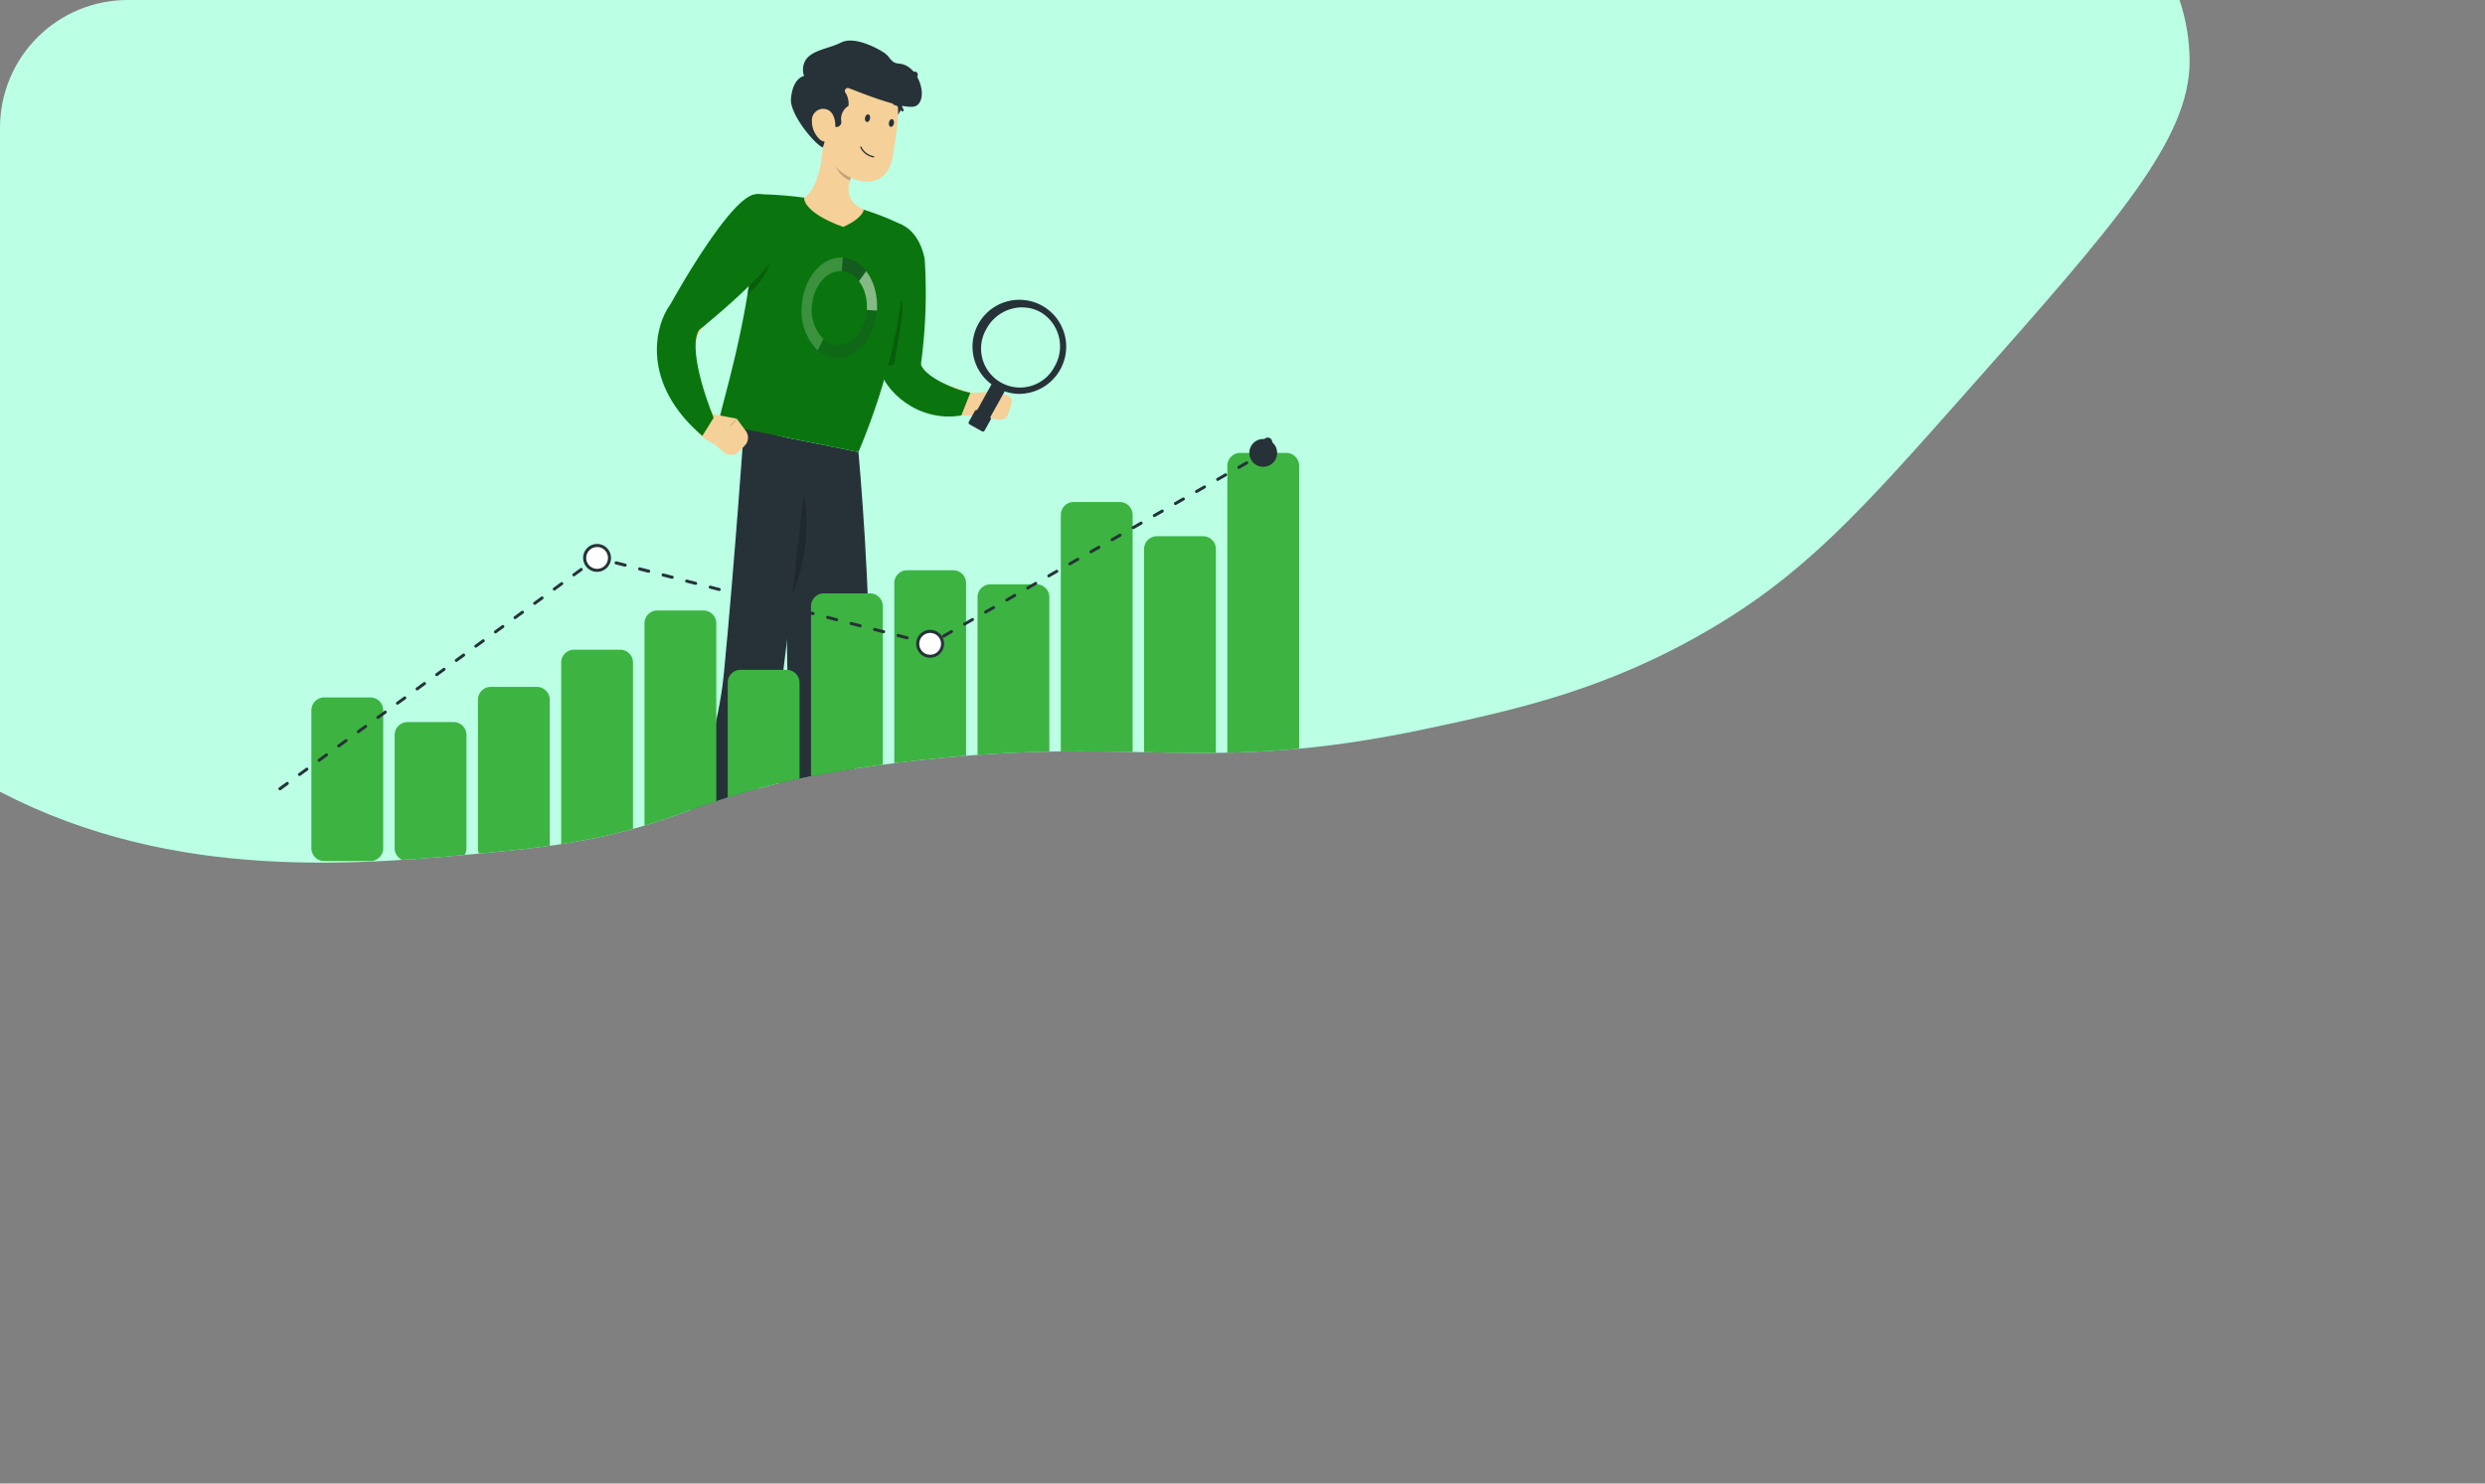<svg xmlns="http://www.w3.org/2000/svg" xmlns:xlink="http://www.w3.org/1999/xlink" width="67.67mm" height="40.4mm" viewBox="0 0 191.82 114.52">
  <rect x="0" y="0" width="191.82" height="114.52" fill="#808080" stroke="none"/>
  <defs>
    <style>
      .cls-1 {
        fill: none;
      }

      .cls-2 {
        clip-path: url(#clip-path);
      }

      .cls-3 {
        fill: #bbffe5;
      }

      .cls-10, .cls-4, .cls-8 {
        fill: #263238;
      }

      .cls-5 {
        fill: #0a750e;
      }

      .cls-6 {
        fill: #f5d098;
      }

      .cls-11, .cls-7, .cls-8 {
        opacity: 0.2;
      }

      .cls-10, .cls-11, .cls-7, .cls-8, .cls-9 {
        isolation: isolate;
      }

      .cls-11, .cls-13, .cls-9 {
        fill: #fff;
      }

      .cls-9 {
        opacity: 0.5;
      }

      .cls-10 {
        opacity: 0.4;
      }

      .cls-12 {
        fill: #3db342;
      }
    </style>
    <clipPath id="clip-path">
      <path class="cls-1" d="M169.02,4.68c.02,6.09-5.67,12.53-17.06,25.39C143.61,39.51,139.28,44.32,131.88,48.64,124.03,53.22,117.21,54.74,110.28,56.22c-17.59,3.76-22.43.36-40.93,2.65C52.16,61,53.9,64.24,39.04,65.69c-11.15,1.1-25.43,2.49-39.04-4.57v-51.26A9.854,9.854,0,0,1,9.86,0H168.24A15.01,15.01,0,0,1,169.02,4.68Z"/>
    </clipPath>
  </defs>
  <title>cards</title>
  <g id="Layer_1" data-name="Layer 1">
    <g class="cls-2">
      <ellipse class="cls-3" cx="88.047" cy="31.59" rx="115.958" ry="51.284"/>
      <g>
        <path class="cls-4" d="M60.895,72.388l-2.254-.019a.196.196,0,0,0-.116.039.192.192,0,0,0-.07.101l-.545,1.828a.283.283,0,0,0-.012.133.278.278,0,0,0,.051.123.28.28,0,0,0,.232.115c.815,0,1.993-.044,3.027-.035,1.194.012,1.441.084,2.843.098.845,0,1.146-.848.796-.931a8.136,8.136,0,0,1-3.453-1.29.903.903,0,0,0-.498-.161Z"/>
        <path class="cls-5" d="M61.747,72.758a3.36,3.36,0,0,1-.659-.079.049.049,0,0,1-.027-.014.051.051,0,0,1-.013-.027.049.049,0,0,1,.006-.029.05.05,0,0,1,.022-.02c.098-.049.964-.466,1.201-.317a.151.151,0,0,1,.052.056.148.148,0,0,1,.018.074.295.295,0,0,1-.109.233.814.814,0,0,1-.491.123Zm-.489-.137a1.369,1.369,0,0,0,.931-.049.194.194,0,0,0,.057-.071.192.192,0,0,0,.018-.089.047.047,0,0,0-.005-.027.05.05,0,0,0-.018-.02C62.099,72.276,61.61,72.451,61.258,72.621Z"/>
        <path class="cls-5" d="M61.097,72.681a.05.05,0,0,1-.03-.012.055.055,0,0,1-.015-.021.053.053,0,0,1-.003-.026c0-.037.163-.931.654-.871.13.016.165.081.175.133.033.233-.496.68-.761.792Zm.564-.834c-.296,0-.445.482-.496.699.272-.154.636-.503.615-.643,0,0,0-.04-.088-.049Z"/>
        <path class="cls-6" d="M70.59,19.606c.03,1.255.074,2.561.135,3.833.028.638.063,1.276.107,1.91.044.633.095,1.264.165,1.886q.044.466.112.931l.03.233v.082a1.101,1.101,0,0,0,.338.365,4.387,4.387,0,0,0,.642.403,18.784,18.784,0,0,0,3.423,1.223L75.417,32.048a12.829,12.829,0,0,1-2.096-.047c-.352-.033-.699-.084-1.057-.151a8.648,8.648,0,0,1-1.078-.272,5.919,5.919,0,0,1-1.116-.466,4.053,4.053,0,0,1-1.146-.913,2.927,2.927,0,0,1-.466-.785c-.033-.074-.058-.156-.084-.233l-.033-.121-.028-.105-.054-.256c-.079-.34-.147-.68-.207-1.018-.244-1.353-.393-2.689-.503-4.028-.047-.668-.095-1.337-.114-2.005-.019-.668-.044-1.33-.032-2.021Z"/>
        <path class="cls-5" d="M66.657,19.764C66.363,22.104,68.24,29.266,68.24,29.266s.134-.541,1.403-.877,1.403,0,1.403,0a40.304,40.304,0,0,0,.331-8.39c-.51-2.643-2.634-3.647-4.103-2.033A3.458,3.458,0,0,0,66.657,19.764Z"/>
        <path class="cls-7" d="M66.899,20.893a12.104,12.104,0,0,0-.317,1.204,33.05,33.05,0,0,0,.321,3.46c.898.117.97,4.386,1.863,4.235.037-.447.899-5.217.897-5.699C69.658,21.853,68.347,20.521,66.899,20.893Z"/>
        <path class="cls-6" d="M74.823,30.35l1.614-.104-.079,2.045a2.589,2.589,0,0,1-2.002-.629Z"/>
        <path class="cls-6" d="M78.081,31.191l-.301.843a.528.528,0,0,1-.561.352l-.862-.098.079-2.045,1.246.244a.536.536,0,0,1,.398.704Z"/>
        <path class="cls-4" d="M77.405,29.909l-.525-.292a.275.275,0,0,0-.374.106L75.338,31.82a.275.275,0,0,0,.106.373l.525.292a.275.275,0,0,0,.374-.106l1.169-2.097A.274.274,0,0,0,77.405,29.909Z"/>
        <path class="cls-4" d="M76.412,32.197l-.956-.533a.149.149,0,0,0-.203.058L74.786,32.56a.149.149,0,0,0,.058.203l.956.533a.149.149,0,0,0,.203-.058l.467-.838A.149.149,0,0,0,76.412,32.197Z"/>
        <path class="cls-4" d="M78.684,30.404a3.391,3.391,0,0,1-1.656-.431,3.616,3.616,0,1,1,4.815-1.453h0a3.64,3.64,0,0,1-3.16,1.884Zm.205-6.678a3.144,3.144,0,0,0-2.727,1.63,3.006,3.006,0,1,0,5.249,2.924h0a3.069,3.069,0,0,0-1.106-4.192,2.895,2.895,0,0,0-1.416-.358Z"/>
        <path class="cls-4" d="M66.265,34.896s1.057,11.643.75,18.012c-.319,6.604-5.004,19.644-5.004,19.644l-3.726-.079s2.561-14.351,2.492-20.923c-.07-7.168-.729-17.9-.729-17.9Z"/>
        <path class="cls-7" d="M61.396,36.675c-.426-.503-.808-.024-1.129.91.133,2.51.294,5.901.398,9.187C62.484,44.005,62.768,38.302,61.396,36.675Z"/>
        <path class="cls-4" d="M51.877,73.751l-1.178-1.909a.198.198,0,0,0-.217-.086l-1.839.507a.282.282,0,0,0-.119.06.279.279,0,0,0-.054.364c.438.687,1.095,1.667,1.63,2.54.624,1.018.619,1.001,1.353,2.196.443.724,1.325.524,1.208.186a7.006,7.006,0,0,1-.666-3.346A.897.897,0,0,0,51.877,73.751Z"/>
        <path class="cls-7" d="M47.744,65.999l-1.814,1.688L44.367,66.337l1.816-1.688Z"/>
        <path class="cls-5" d="M44.509,70.256a3.42,3.42,0,0,1-.284-.601.053.053,0,0,1-.001-.031.052.052,0,0,1,.017-.025.048.048,0,0,1,.028-.009.048.048,0,0,1,.028.009c.093.058.906.575.906.855a.147.147,0,0,1-.075.128.295.295,0,0,1-.258.033.794.794,0,0,1-.361-.359Zm-.137-.496c.17.419.363.699.529.757a.189.189,0,0,0,.175-.023.052.052,0,0,0,.03-.044c-.009-.151-.419-.473-.743-.692Z"/>
        <path class="cls-5" d="M51.455,74.284a.064.064,0,0,1,0-.031.051.051,0,0,1,.01-.024.046.046,0,0,1,.02-.015c.035-.014.871-.352,1.085.093.056.119.019.184-.021.219-.179.151-.838-.063-1.073-.233Zm1.004.04c-.156-.252-.643-.121-.85-.054.275.149.764.27.871.182,0,0,.03-.028,0-.102A.093.093,0,0,0,52.458,74.323Z"/>
        <path class="cls-4" d="M62.439,34.436s-1.389,13.085-2.384,20.535c-1.033,7.749-8.213,19.443-8.213,19.443L49.865,71.445S55.108,59.835,55.87,52.058c.824-8.481,1.58-19.326,1.58-19.326Z"/>
        <path class="cls-5" d="M69.672,17.38s1.164,6.592-3.407,17.516l-10.812-2.182c.261-1.677,2.939-9.571,2.915-17.723a28.945,28.945,0,0,1,3.726.272,40.451,40.451,0,0,1,4.601.931A20.556,20.556,0,0,1,69.672,17.38Z"/>
        <path class="cls-8" d="M67.69,23.977c-.147,2.133-1.574,3.796-3.165,3.689a2.384,2.384,0,0,1-1.413-.617l.452-.88a1.729,1.729,0,0,0,1.034.452c1.164.079,2.208-1.136,2.312-2.696Z"/>
        <path class="cls-9" d="M67.69,23.977l-.78-.054A3.628,3.628,0,0,0,66.792,22.71a2.85,2.85,0,0,0-.491-1.013l.557-.768a3.976,3.976,0,0,1,.673,1.397,5.128,5.128,0,0,1,.161,1.651Z"/>
        <path class="cls-10" d="M66.864,20.928l-.557.768a2.048,2.048,0,0,0-.608-.538,1.712,1.712,0,0,0-.715-.233l.072-1.045a2.266,2.266,0,0,1,.976.305,2.854,2.854,0,0,1,.831.743Z"/>
        <path class="cls-11" d="M65.055,19.89l-.072,1.045c-1.164-.079-2.205,1.139-2.31,2.699a3.128,3.128,0,0,0,.892,2.533l-.452.88a4.283,4.283,0,0,1-1.22-3.467C62.037,21.448,63.464,19.783,65.055,19.89Z"/>
        <path class="cls-7" d="M58.029,20.337c-.1.82-.217,1.63-.342,2.401a5.126,5.126,0,0,0,2.005-3.861Z"/>
        <path class="cls-6" d="M63.571,10.175c0,1.539-.265,4.31-1.5,5.088,0,0-.174,1.091,3.012,2.255,1.562-.699,1.589-1.326,1.589-1.326-1.572-.729-1.283-1.944-.762-3.027Z"/>
        <path class="cls-7" d="M64.535,11.39l1.383,1.763a4.974,4.974,0,0,0-.307.789,2.078,2.078,0,0,1-1.272-1.76A2.218,2.218,0,0,1,64.535,11.39Z"/>
        <path class="cls-4" d="M68.128,9.728a1.775,1.775,0,0,0-.233-2.033,2.311,2.311,0,0,1,.857-1.411C69.439,5.904,70.823,8.547,68.128,9.728Z"/>
        <path class="cls-4" d="M68.936,7.467a.233.233,0,1,1,0-.466,1.644,1.644,0,0,0,1.45-1.304.236.236,0,0,1,.041-.081.238.238,0,0,1,.069-.06.233.233,0,0,1,.258.019.238.238,0,0,1,.06.069.229.229,0,0,1,.028.086.233.233,0,0,1-.006.091,2.128,2.128,0,0,1-1.884,1.646Z"/>
        <path class="cls-6" d="M63.837,7.911c-.282,2.028-.55,3.202.256,4.436,1.211,1.863,4.421,2.741,4.849-.441.26-1.929,1.022-4.768-.778-5.963A2.794,2.794,0,0,0,63.837,7.911Z"/>
        <path class="cls-4" d="M63.778,9.709a3.854,3.854,0,0,1,.699.084.379.379,0,0,0,.334-.081.38.38,0,0,0,.132-.317,1.169,1.169,0,0,1,.552-1.22,1.533,1.533,0,0,0-.261-1.057.233.233,0,0,1,.27-.319c1.011.391,4.436,1.774,5.202,1.376.994-.517.233-3.13-1.269-3.258-.72-.058-.638-.466-1.18-.838S65.951,2.777,64.943,3.275s-2.119.552-2.711,1.288A1.465,1.465,0,0,0,62.067,5.865s-.864.116-1.011,1.746c-.109,1.22,1.846,3.53,2.457,3.777A4.291,4.291,0,0,0,63.778,9.709Z"/>
        <path class="cls-4" d="M66.773,9.085c-.033.163.026.312.133.333.107.021.221-.093.254-.256s-.028-.312-.135-.333C66.918,8.808,66.806,8.922,66.773,9.085Z"/>
        <path class="cls-4" d="M68.617,9.458c-.033.163.028.312.133.333.105.021.221-.093.254-.256s-.028-.312-.133-.335C68.766,9.176,68.65,9.292,68.617,9.458Z"/>
        <path class="cls-4" d="M67.424,12.153a1.396,1.396,0,0,1-1.022-.778.051.051,0,0,1,0-.037.05.05,0,0,1,.026-.026.051.051,0,0,1,.065.028,1.325,1.325,0,0,0,.952.717.049.049,0,0,1-.021.096Z"/>
        <path class="cls-4" d="M69.658,8.601a.093.093,0,0,1-.091-.056.786.786,0,0,0-.547-.447.098.098,0,0,1-.065-.037.097.097,0,0,1-.019-.072.1.1,0,0,1,.112-.084.974.974,0,0,1,.699.557.097.097,0,0,1,.009.037.099.099,0,0,1-.006.038.094.094,0,0,1-.02.033.099.099,0,0,1-.031.023.09.09,0,0,1-.042.009Z"/>
        <path class="cls-6" d="M59.992,18.588c-.484.505-1.008,1.048-1.5,1.586-.491.538-.994,1.083-1.474,1.63a40.78,40.78,0,0,0-2.701,3.381l-.294.426a1.617,1.617,0,0,0-.156.27,2.512,2.512,0,0,0-.196.699,5.616,5.616,0,0,0,.112,1.816,17.402,17.402,0,0,0,1.427,3.959l-1.297.904c-.28-.324-.514-.626-.75-.955a11.155,11.155,0,0,1-.661-1.006,12.529,12.529,0,0,1-1.066-2.226,7.562,7.562,0,0,1-.466-2.652,5.065,5.065,0,0,1,.251-1.518,4.534,4.534,0,0,1,.333-.75l.31-.536c.202-.352.419-.68.633-1.018s.445-.657.678-.974c.454-.645.931-1.257,1.43-1.863.498-.605,1.001-1.19,1.525-1.763.524-.573,1.046-1.13,1.63-1.688Z"/>
        <path class="cls-5" d="M58.357,14.99c-1.972.072-6.6,8.489-6.6,8.489a3.627,3.627,0,0,0,2.28,1.929s4.728-3.754,6.004-5.961C61.378,17.13,60.47,14.914,58.357,14.99Z"/>
        <path class="cls-6" d="M54.697,31.913l2.18.407L55.137,34.285s-1.49-.659-1.493-1.465Z"/>
        <path class="cls-6" d="M57.498,34.385l-.445.466a.866.866,0,0,1-1.176.061l-.74-.617,1.739-1.966.699.945a.868.868,0,0,1-.077,1.111Z"/>
        <path class="cls-6" d="M62.672,9.318a1.94,1.94,0,0,0,.547,1.383c.478.489,1.057.142,1.206-.487.137-.566.051-1.502-.566-1.753A.872.872,0,0,0,62.672,9.318Z"/>
        <path class="cls-12" d="M28.588,53.837H25.03a.992.992,0,0,0-.992.992V65.477a.992.992,0,0,0,.992.992h3.558a.992.992,0,0,0,.992-.992V54.828A.992.992,0,0,0,28.588,53.837Z"/>
        <path class="cls-12" d="M35.015,55.741H31.457a.992.992,0,0,0-.992.992v8.746a.992.992,0,0,0,.992.992h3.558a.992.992,0,0,0,.992-.992V56.733A.992.992,0,0,0,35.015,55.741Z"/>
        <path class="cls-12" d="M41.442,53.024H37.884a.992.992,0,0,0-.992.992V65.48a.992.992,0,0,0,.992.992h3.558a.992.992,0,0,0,.992-.992V54.016A.992.992,0,0,0,41.442,53.024Z"/>
        <path class="cls-12" d="M47.869,50.153H44.311a.992.992,0,0,0-.992.992V65.48a.992.992,0,0,0,.992.992h3.558a.992.992,0,0,0,.992-.992V51.145A.992.992,0,0,0,47.869,50.153Z"/>
        <path class="cls-12" d="M54.299,47.125H50.741a.992.992,0,0,0-.992.992V65.48a.992.992,0,0,0,.992.992h3.558a.992.992,0,0,0,.992-.992V48.118A.992.992,0,0,0,54.299,47.125Z"/>
        <path class="cls-12" d="M60.726,51.706H57.167a.992.992,0,0,0-.992.992V65.48a.992.992,0,0,0,.992.992h3.558a.992.992,0,0,0,.992-.992V52.698A.992.992,0,0,0,60.726,51.706Z"/>
        <path class="cls-12" d="M67.152,45.805H63.594a.992.992,0,0,0-.992.992V65.48a.992.992,0,0,0,.992.992h3.558a.992.992,0,0,0,.992-.992V46.797A.992.992,0,0,0,67.152,45.805Z"/>
        <path class="cls-12" d="M73.58,44.021H70.022a.992.992,0,0,0-.992.992v20.466a.992.992,0,0,0,.992.992H73.58a.992.992,0,0,0,.992-.992V45.014A.992.992,0,0,0,73.58,44.021Z"/>
        <path class="cls-12" d="M80.009,45.106H76.451a.992.992,0,0,0-.992.992V65.48a.992.992,0,0,0,.992.992H80.009a.992.992,0,0,0,.992-.992V46.099A.992.992,0,0,0,80.009,45.106Z"/>
        <path class="cls-12" d="M86.436,38.754H82.878a.992.992,0,0,0-.992.992V65.48a.992.992,0,0,0,.992.992h3.558a.992.992,0,0,0,.992-.992V39.746A.992.992,0,0,0,86.436,38.754Z"/>
        <path class="cls-12" d="M92.863,41.392H89.305a.992.992,0,0,0-.992.992V65.48a.992.992,0,0,0,.992.992h3.558a.992.992,0,0,0,.992-.992V42.384A.992.992,0,0,0,92.863,41.392Z"/>
        <path class="cls-12" d="M99.29,34.963H95.732a.992.992,0,0,0-.992.992V65.48a.992.992,0,0,0,.992.992H99.29a.992.992,0,0,0,.992-.992V35.955A.992.992,0,0,0,99.29,34.963Z"/>
        <path class="cls-4" d="M21.609,61.004a.115.115,0,0,1-.054-.012.116.116,0,0,1-.042-.036.119.119,0,0,1,.026-.163L22.108,60.38a.12.12,0,0,1,.041-.019.117.117,0,0,1,.088.014.119.119,0,0,1,.033.031.117.117,0,0,1-.026.163l-.557.412a.114.114,0,0,1-.037.02.106.106,0,0,1-.042.004Zm1.511-1.101a.115.115,0,0,1-.053-.013.113.113,0,0,1-.041-.036.116.116,0,0,1,.026-.161l.568-.415a.116.116,0,0,1,.161.026.115.115,0,0,1,.022.087.113.113,0,0,1-.048.076l-.566.412a.11.11,0,0,1-.07.023Zm1.514-1.102a.126.126,0,0,1-.053-.013.123.123,0,0,1-.042-.034.119.119,0,0,1,.026-.163l.568-.415a.117.117,0,0,1,.163.026.117.117,0,0,1-.026.163l-.568.415a.121.121,0,0,1-.068.033Zm1.511-1.102a.116.116,0,0,1-.067-.023A.118.118,0,0,1,26.037,57.619a.116.116,0,0,1,.041-.129l.568-.412a.117.117,0,0,1,.041-.019.114.114,0,0,1,.045-.002.12.12,0,0,1,.042.015.121.121,0,0,1,.033.031.116.116,0,0,1,.02.086.117.117,0,0,1-.016.042.122.122,0,0,1-.031.033l-.566.414a.121.121,0,0,1-.07.021Zm1.514-1.099a.122.122,0,0,1-.095-.049.117.117,0,0,1-.019-.042.116.116,0,0,1,.047-.121l.566-.412a.114.114,0,0,1,.041-.019.117.117,0,0,1,.088.014.109.109,0,0,1,.033.031.117.117,0,0,1,.021.087.117.117,0,0,1-.016.043.114.114,0,0,1-.031.033l-.568.412a.126.126,0,0,1-.068.023ZM29.173,55.499a.115.115,0,0,1-.054-.012.116.116,0,0,1-.042-.036.119.119,0,0,1,.026-.163l.568-.412a.116.116,0,0,1,.161.026.114.114,0,0,1,.006.13.111.111,0,0,1-.032.033l-.566.412a.105.105,0,0,1-.068.023ZM30.684,54.398a.111.111,0,0,1-.053-.013.109.109,0,0,1-.04-.036.114.114,0,0,1-.006-.13.12.12,0,0,1,.032-.033l.566-.412a.117.117,0,0,1,.137.189l-.568.412a.104.104,0,0,1-.068.014Zm1.514-1.102a.117.117,0,0,1-.07-.21l.568-.415a.118.118,0,0,1,.087-.021.115.115,0,0,1,.076.047.116.116,0,0,1-.026.163l-.568.412a.107.107,0,0,1-.068.023Zm1.511-1.102a.116.116,0,0,1-.068-.209l.566-.412a.115.115,0,0,1,.087-.022.111.111,0,0,1,.043.016.118.118,0,0,1,.033.032.117.117,0,0,1-.026.161l-.568.415a.116.116,0,0,1-.068.021Zm1.514-1.101a.117.117,0,0,1-.07-.21l.568-.412a.114.114,0,0,1,.087-.022.111.111,0,0,1,.043.016.113.113,0,0,1,.033.032.118.118,0,0,1-.026.163l-.568.412a.125.125,0,0,1-.068.021Zm1.511-1.099a.109.109,0,0,1-.052-.013.114.114,0,0,1-.041-.035.113.113,0,0,1-.02-.041.113.113,0,0,1,.046-.122l.566-.412a.115.115,0,0,1,.087-.021.115.115,0,0,1,.042.016.118.118,0,0,1,.008.194l-.566.405a.129.129,0,0,1-.07.03Zm1.514-1.101a.114.114,0,0,1-.054-.013.11.11,0,0,1-.042-.036.118.118,0,0,1,.026-.163l.568-.412a.12.12,0,0,1,.087-.021.115.115,0,0,1,.042.016.118.118,0,0,1,.034.031.12.12,0,0,1,.021.087.119.119,0,0,1-.016.043.122.122,0,0,1-.031.033l-.568.412a.108.108,0,0,1-.068.024Zm1.511-1.102a.113.113,0,0,1-.052-.013.118.118,0,0,1-.041-.036.113.113,0,0,1-.02-.041.122.122,0,0,1-.002-.045.116.116,0,0,1,.016-.042.112.112,0,0,1,.032-.033l.566-.414a.117.117,0,0,1,.087-.021.117.117,0,0,1,.097.133.118.118,0,0,1-.047.076l-.566.412a.115.115,0,0,1-.07.023Zm1.514-1.102a.116.116,0,0,1-.053-.012.111.111,0,0,1-.062-.121.118.118,0,0,1,.046-.076l.568-.415a.116.116,0,0,1,.163.026.116.116,0,0,1,.021.087.118.118,0,0,1-.047.076l-.568.415a.122.122,0,0,1-.068.021Zm1.512-1.101a.12.12,0,0,1-.052-.013.118.118,0,0,1-.041-.034.121.121,0,0,1-.019-.041.117.117,0,0,1-.002-.046.119.119,0,0,1,.016-.043A.122.122,0,0,1,42.716,45.379l.566-.412a.115.115,0,0,1,.042-.025.115.115,0,0,1,.094.009.115.115,0,0,1,.036.032.113.113,0,0,1,.02.044.119.119,0,0,1,0.0.048.121.121,0,0,1-.02.045.118.118,0,0,1-.036.033l-.566.415a.129.129,0,0,1-.07.021Zm1.514-1.099a.125.125,0,0,1-.054-.013.121.121,0,0,1-.042-.036.118.118,0,0,1,.026-.163l.568-.412a.118.118,0,0,1,.041-.019.117.117,0,0,1,.088.014.123.123,0,0,1,.034.031.119.119,0,0,1-.026.163l-.568.412a.123.123,0,0,1-.067.024Z"/>
        <path class="cls-4" d="M45.808,43.388a.123.123,0,0,1-.052-.014.12.12,0,0,1-.041-.035.113.113,0,0,1-.019-.041.118.118,0,0,1-.002-.046.116.116,0,0,1,.015-.043.113.113,0,0,1,.031-.033l.282-.205a.116.116,0,0,1,.098-.019l.338.086a.12.12,0,0,1-.058.233L46.116,43.199l-.233.172A.124.124,0,0,1,45.808,43.388Z"/>
        <path class="cls-4" d="M71.791,49.815h-.019l-.661-.17a.121.121,0,0,1-.074-.055.12.12,0,0,1,.132-.178l.643.165a.117.117,0,0,1,.056.015.115.115,0,0,1,.042.04.106.106,0,0,1,.017.041.103.103,0,0,1-.001.044.107.107,0,0,1-.051.069.196.196,0,0,1-.084.028Zm-1.784-.466h-.03l-.68-.175a.118.118,0,0,1-.042-.02.119.119,0,0,1-.032-.035.122.122,0,0,1-.016-.044.125.125,0,0,1,.002-.047.119.119,0,0,1,.02-.042.12.12,0,0,1,.079-.047.118.118,0,0,1,.047.002l.68.175a.117.117,0,0,1,.058.209.116.116,0,0,1-.086.024Zm2.827-.128a.114.114,0,0,1-.102-.061.118.118,0,0,1,.044-.158l.608-.349a.12.12,0,0,1,.089-.011.118.118,0,0,1,.071.055.117.117,0,0,1-.044.159l-.608.349a.138.138,0,0,1-.058.021Zm-4.641-.34H68.163l-.68-.175a.12.12,0,0,1-.087-.146.12.12,0,0,1,.146-.087l.68.175a.117.117,0,0,1,.059.209A.12.12,0,0,1,68.193,48.881Zm-1.814-.466h-.03l-.68-.175a.12.12,0,0,1-.071-.054.118.118,0,0,1-.013-.088.108.108,0,0,1,.02-.041.113.113,0,0,1,.034-.031.116.116,0,0,1,.043-.015.118.118,0,0,1,.046.003l.68.175a.116.116,0,0,1,.078.044.119.119,0,0,1,.024.086.118.118,0,0,1-.13.103ZM74.46,48.292a.113.113,0,0,1-.06-.016.116.116,0,0,1-.043-.045.116.116,0,0,1,.045-.158l.608-.349a.115.115,0,0,1,.089-.012.116.116,0,0,1,.081.144.119.119,0,0,1-.054.07l-.61.349a.119.119,0,0,1-.056.019Zm-9.895-.345h-.028l-.68-.175a.117.117,0,0,1-.041-.02.113.113,0,0,1-.03-.034.115.115,0,0,1-.012-.088.116.116,0,0,1,.019-.042.113.113,0,0,1,.034-.031.113.113,0,0,1,.089-.012l.68.175a.119.119,0,0,1,.078.045.116.116,0,0,1,.02.041.117.117,0,0,1,.003.046.112.112,0,0,1-.014.043.118.118,0,0,1-.03.034.116.116,0,0,1-.041.02.113.113,0,0,1-.046.003Zm-1.814-.466h-.028l-.68-.175a.12.12,0,0,1,.058-.233l.68.175a.117.117,0,0,1,.078.045.113.113,0,0,1,.02.041.111.111,0,0,1,.003.046.117.117,0,0,1-.045.078.113.113,0,0,1-.041.02.111.111,0,0,1-.046.003ZM76.083,47.363a.111.111,0,0,1-.059-.016.114.114,0,0,1-.042-.044.116.116,0,0,1,.042-.159l.61-.349a.119.119,0,0,1,.043-.015.111.111,0,0,1,.046.003.118.118,0,0,1,.041.021.122.122,0,0,1,.029.035.118.118,0,0,1,.015.043.116.116,0,0,1-.002.045.111.111,0,0,1-.02.041.108.108,0,0,1-.034.03l-.61.349a.131.131,0,0,1-.058.016Zm-15.136-.349h-.028l-.68-.175a.12.12,0,0,1,.058-.233l.68.175a.118.118,0,0,1,.056.21A.116.116,0,0,1,60.947,47.014Zm-1.812-.466h-.031l-.68-.175a.121.121,0,0,1-.074-.055.12.12,0,0,1,.132-.178l.68.175a.122.122,0,0,1,.044.014.118.118,0,0,1,.055.07.125.125,0,0,1,.004.046.118.118,0,0,1-.014.043.113.113,0,0,1-.03.035.118.118,0,0,1-.041.021.112.112,0,0,1-.046.004Zm18.582-.114a.114.114,0,0,1-.1-.061.114.114,0,0,1-.015-.043.116.116,0,0,1,.003-.045.113.113,0,0,1,.02-.041.115.115,0,0,1,.034-.029l.61-.349a.115.115,0,0,1,.088-.012.118.118,0,0,1,.041.021.113.113,0,0,1,.029.035.113.113,0,0,1-.042.158l-.61.349a.126.126,0,0,1-.068.014Zm-20.401-.356h-.03l-.68-.175a.12.12,0,0,1-.087-.146.12.12,0,0,1,.146-.087l.68.175a.117.117,0,0,1,.058.209.116.116,0,0,1-.086.024Zm-1.814-.466h-.03l-.68-.175a.119.119,0,0,1-.084-.142.12.12,0,0,1,.02-.041.123.123,0,0,1,.034-.031.117.117,0,0,1,.043-.015.11.11,0,0,1,.045.002l.68.175a.119.119,0,0,1,.078.044.117.117,0,0,1-.106.189Zm23.836-.109a.114.114,0,0,1-.1-.061.108.108,0,0,1-.015-.043.109.109,0,0,1,.002-.045.119.119,0,0,1,.02-.041.115.115,0,0,1,.034-.029l.61-.349a.113.113,0,0,1,.043-.015.111.111,0,0,1,.046.003.116.116,0,0,1,.04.021.109.109,0,0,1,.029.035.116.116,0,0,1,.015.043.116.116,0,0,1-.023.086.116.116,0,0,1-.034.029l-.61.349a.122.122,0,0,1-.063.014ZM53.684,45.142h-.028l-.682-.175a.117.117,0,0,1-.081-.142.112.112,0,0,1,.019-.041.114.114,0,0,1,.033-.03.114.114,0,0,1,.087-.013l.682.175a.12.12,0,0,1,.043.014.123.123,0,0,1,.034.03.114.114,0,0,1,.02.041.125.125,0,0,1,.003.046.123.123,0,0,1-.015.043.118.118,0,0,1-.03.034.122.122,0,0,1-.041.02.125.125,0,0,1-.046.003Zm-1.814-.466h-.028l-.68-.175a.12.12,0,0,1-.087-.146.12.12,0,0,1,.146-.087l.68.175a.117.117,0,0,1,.056.209A.118.118,0,0,1,51.87,44.676ZM80.959,44.571a.114.114,0,0,1-.1-.061.114.114,0,0,1-.015-.043.11.11,0,0,1,.003-.045.113.113,0,0,1,.02-.041.115.115,0,0,1,.034-.029l.61-.349a.115.115,0,0,1,.044-.017.118.118,0,0,1,.047.002.116.116,0,0,1,.083.147.115.115,0,0,1-.06.07l-.608.349a.135.135,0,0,1-.058.014Zm-30.903-.363H50.028l-.68-.175a.12.12,0,0,1-.087-.146.12.12,0,0,1,.146-.087l.68.175a.123.123,0,0,1,.043.015.118.118,0,0,1,.034.03.122.122,0,0,1,.02.041.125.125,0,0,1,.003.046.119.119,0,0,1-.015.043.114.114,0,0,1-.03.034.115.115,0,0,1-.041.02.113.113,0,0,1-.046.003Zm-1.811-.466h-.031l-.68-.175a.12.12,0,0,1,.058-.233l.68.175a.117.117,0,0,1,.078.044.117.117,0,0,1-.106.189Zm34.34-.1a.113.113,0,0,1-.06-.016.116.116,0,0,1-.043-.045.119.119,0,0,1,.045-.159l.61-.349a.119.119,0,0,1,.043-.015.124.124,0,0,1,.046.003.116.116,0,0,1,.041.021.113.113,0,0,1,.029.035.115.115,0,0,1,.011.088.117.117,0,0,1-.055.07l-.608.349a.139.139,0,0,1-.058.012Zm1.63-.931a.113.113,0,0,1-.06-.016.116.116,0,0,1-.043-.045.117.117,0,0,1,.045-.159l.608-.349a.123.123,0,0,1,.043-.014.112.112,0,0,1,.046.003.119.119,0,0,1,.041.02.118.118,0,0,1,.03.034.125.125,0,0,1,.014.043.111.111,0,0,1-.003.046.114.114,0,0,1-.054.071l-.61.349a.117.117,0,0,1-.061.012Zm1.63-.931a.119.119,0,0,1-.112-.148.116.116,0,0,1,.054-.071l.61-.349a.119.119,0,0,1,.043-.015.124.124,0,0,1,.046.003.115.115,0,0,1,.041.021.129.129,0,0,1,.044.078.116.116,0,0,1-.002.045.12.12,0,0,1-.02.041.111.111,0,0,1-.034.029l-.61.349a.127.127,0,0,1-.07.012Zm1.63-.931a.114.114,0,0,1-.1-.061.116.116,0,0,1-.013-.088.111.111,0,0,1,.02-.041.112.112,0,0,1,.034-.03l.61-.349a.119.119,0,0,1,.043-.015.124.124,0,0,1,.046.003.116.116,0,0,1,.041.021.129.129,0,0,1,.044.078.116.116,0,0,1-.002.045.12.12,0,0,1-.02.041.111.111,0,0,1-.034.029l-.61.349a.128.128,0,0,1-.075.012Zm1.63-.931a.114.114,0,0,1-.1-.061.116.116,0,0,1-.013-.088.111.111,0,0,1,.02-.041.113.113,0,0,1,.034-.03l.61-.349a.126.126,0,0,1,.043-.014.111.111,0,0,1,.046.003.114.114,0,0,1,.071.054.119.119,0,0,1,.015.043.124.124,0,0,1-.003.046.116.116,0,0,1-.02.041.117.117,0,0,1-.034.03l-.61.349a.126.126,0,0,1-.079.012Zm1.63-.931a.114.114,0,0,1-.1-.061.116.116,0,0,1-.013-.088.111.111,0,0,1,.02-.041.112.112,0,0,1,.034-.03l.61-.349a.117.117,0,0,1,.044-.016.111.111,0,0,1,.047.002.116.116,0,0,1,.073.056.121.121,0,0,1,.014.045.117.117,0,0,1-.005.047.112.112,0,0,1-.023.041.118.118,0,0,1-.037.029l-.608.349a.136.136,0,0,1-.084.012Zm1.63-.931a.115.115,0,0,1-.06-.016.116.116,0,0,1-.043-.044.119.119,0,0,1,.045-.159l.61-.349a.119.119,0,0,1,.043-.015.124.124,0,0,1,.046.003.116.116,0,0,1,.041.021.113.113,0,0,1,.029.035.115.115,0,0,1,.011.088.117.117,0,0,1-.055.07l-.608.349a.136.136,0,0,1-.089.012Zm1.63-.931a.113.113,0,0,1-.06-.016.116.116,0,0,1-.043-.045.117.117,0,0,1,.045-.159l.608-.349a.118.118,0,0,1,.043-.015.113.113,0,0,1,.046.003.121.121,0,0,1,.041.021.126.126,0,0,1,.03.035.118.118,0,0,1-.044.158l-.61.349a.118.118,0,0,1-.044.015.123.123,0,0,1-.047-.004Zm1.63-.931a.114.114,0,0,1-.1-.061.116.116,0,0,1-.011-.088.119.119,0,0,1,.055-.07l.608-.349a.119.119,0,0,1,.043-.015.124.124,0,0,1,.046.003.116.116,0,0,1,.041.021.129.129,0,0,1,.044.078.116.116,0,0,1-.002.045.12.12,0,0,1-.02.041.111.111,0,0,1-.034.029l-.61.349A.129.129,0,0,1,95.634,36.19a.126.126,0,0,1-.051-.005Z"/>
        <path class="cls-4" d="M97.208,35.254a.112.112,0,0,1-.059-.016.114.114,0,0,1-.042-.044.118.118,0,0,1-.015-.043.116.116,0,0,1,.023-.086.117.117,0,0,1,.034-.03l.305-.172a.113.113,0,0,1,.042-.014.121.121,0,0,1,.045.003.115.115,0,0,1,.084.097.108.108,0,0,1-.003.045.114.114,0,0,1-.02.04.119.119,0,0,1-.034.029l-.303.175A.131.131,0,0,1,97.208,35.254Z"/>
        <path class="cls-13" d="M46.092,44.019a.955.955,0,1,0-.955-.955A.955.955,0,0,0,46.092,44.019Z"/>
        <path class="cls-4" d="M46.092,44.142a1.076,1.076,0,1,1,.757-.316A1.072,1.072,0,0,1,46.092,44.142Zm0-1.912a.84.84,0,1,0,.839.838.841.841,0,0,0-.839-.843Z"/>
        <path class="cls-13" d="M71.801,50.656a.955.955,0,1,0-.955-.955A.955.955,0,0,0,71.801,50.656Z"/>
        <path class="cls-4" d="M71.803,50.772a1.076,1.076,0,1,1,.756-.315A1.071,1.071,0,0,1,71.803,50.772Zm0-1.912a.841.841,0,1,0,.593.247.837.837,0,0,0-.593-.247Z"/>
        <path class="cls-13" d="M97.511,35.918a.955.955,0,1,0-.955-.955A.955.955,0,0,0,97.511,35.918Z"/>
        <path class="cls-4" d="M97.511,36.034a1.073,1.073,0,1,1,.758-.314A1.074,1.074,0,0,1,97.511,36.034Zm0-1.91a.347.347,0,1,1,0,.005Z"/>
        <path class="cls-5" d="M54.212,33.65c-4.769-4.068-3.682-8.533-2.455-10.17,1.286.175,3.717.912,2.455,1.753s.059,5.027.877,7.014Z"/>
        <path class="cls-5" d="M74.202,32.072c-3.367.561-5.962-1.929-6.313-3.682l3.156-.701c-.281,1.122,2.396,2.338,3.858,2.63Z"/>
      </g>
    </g>
  </g>
</svg>
